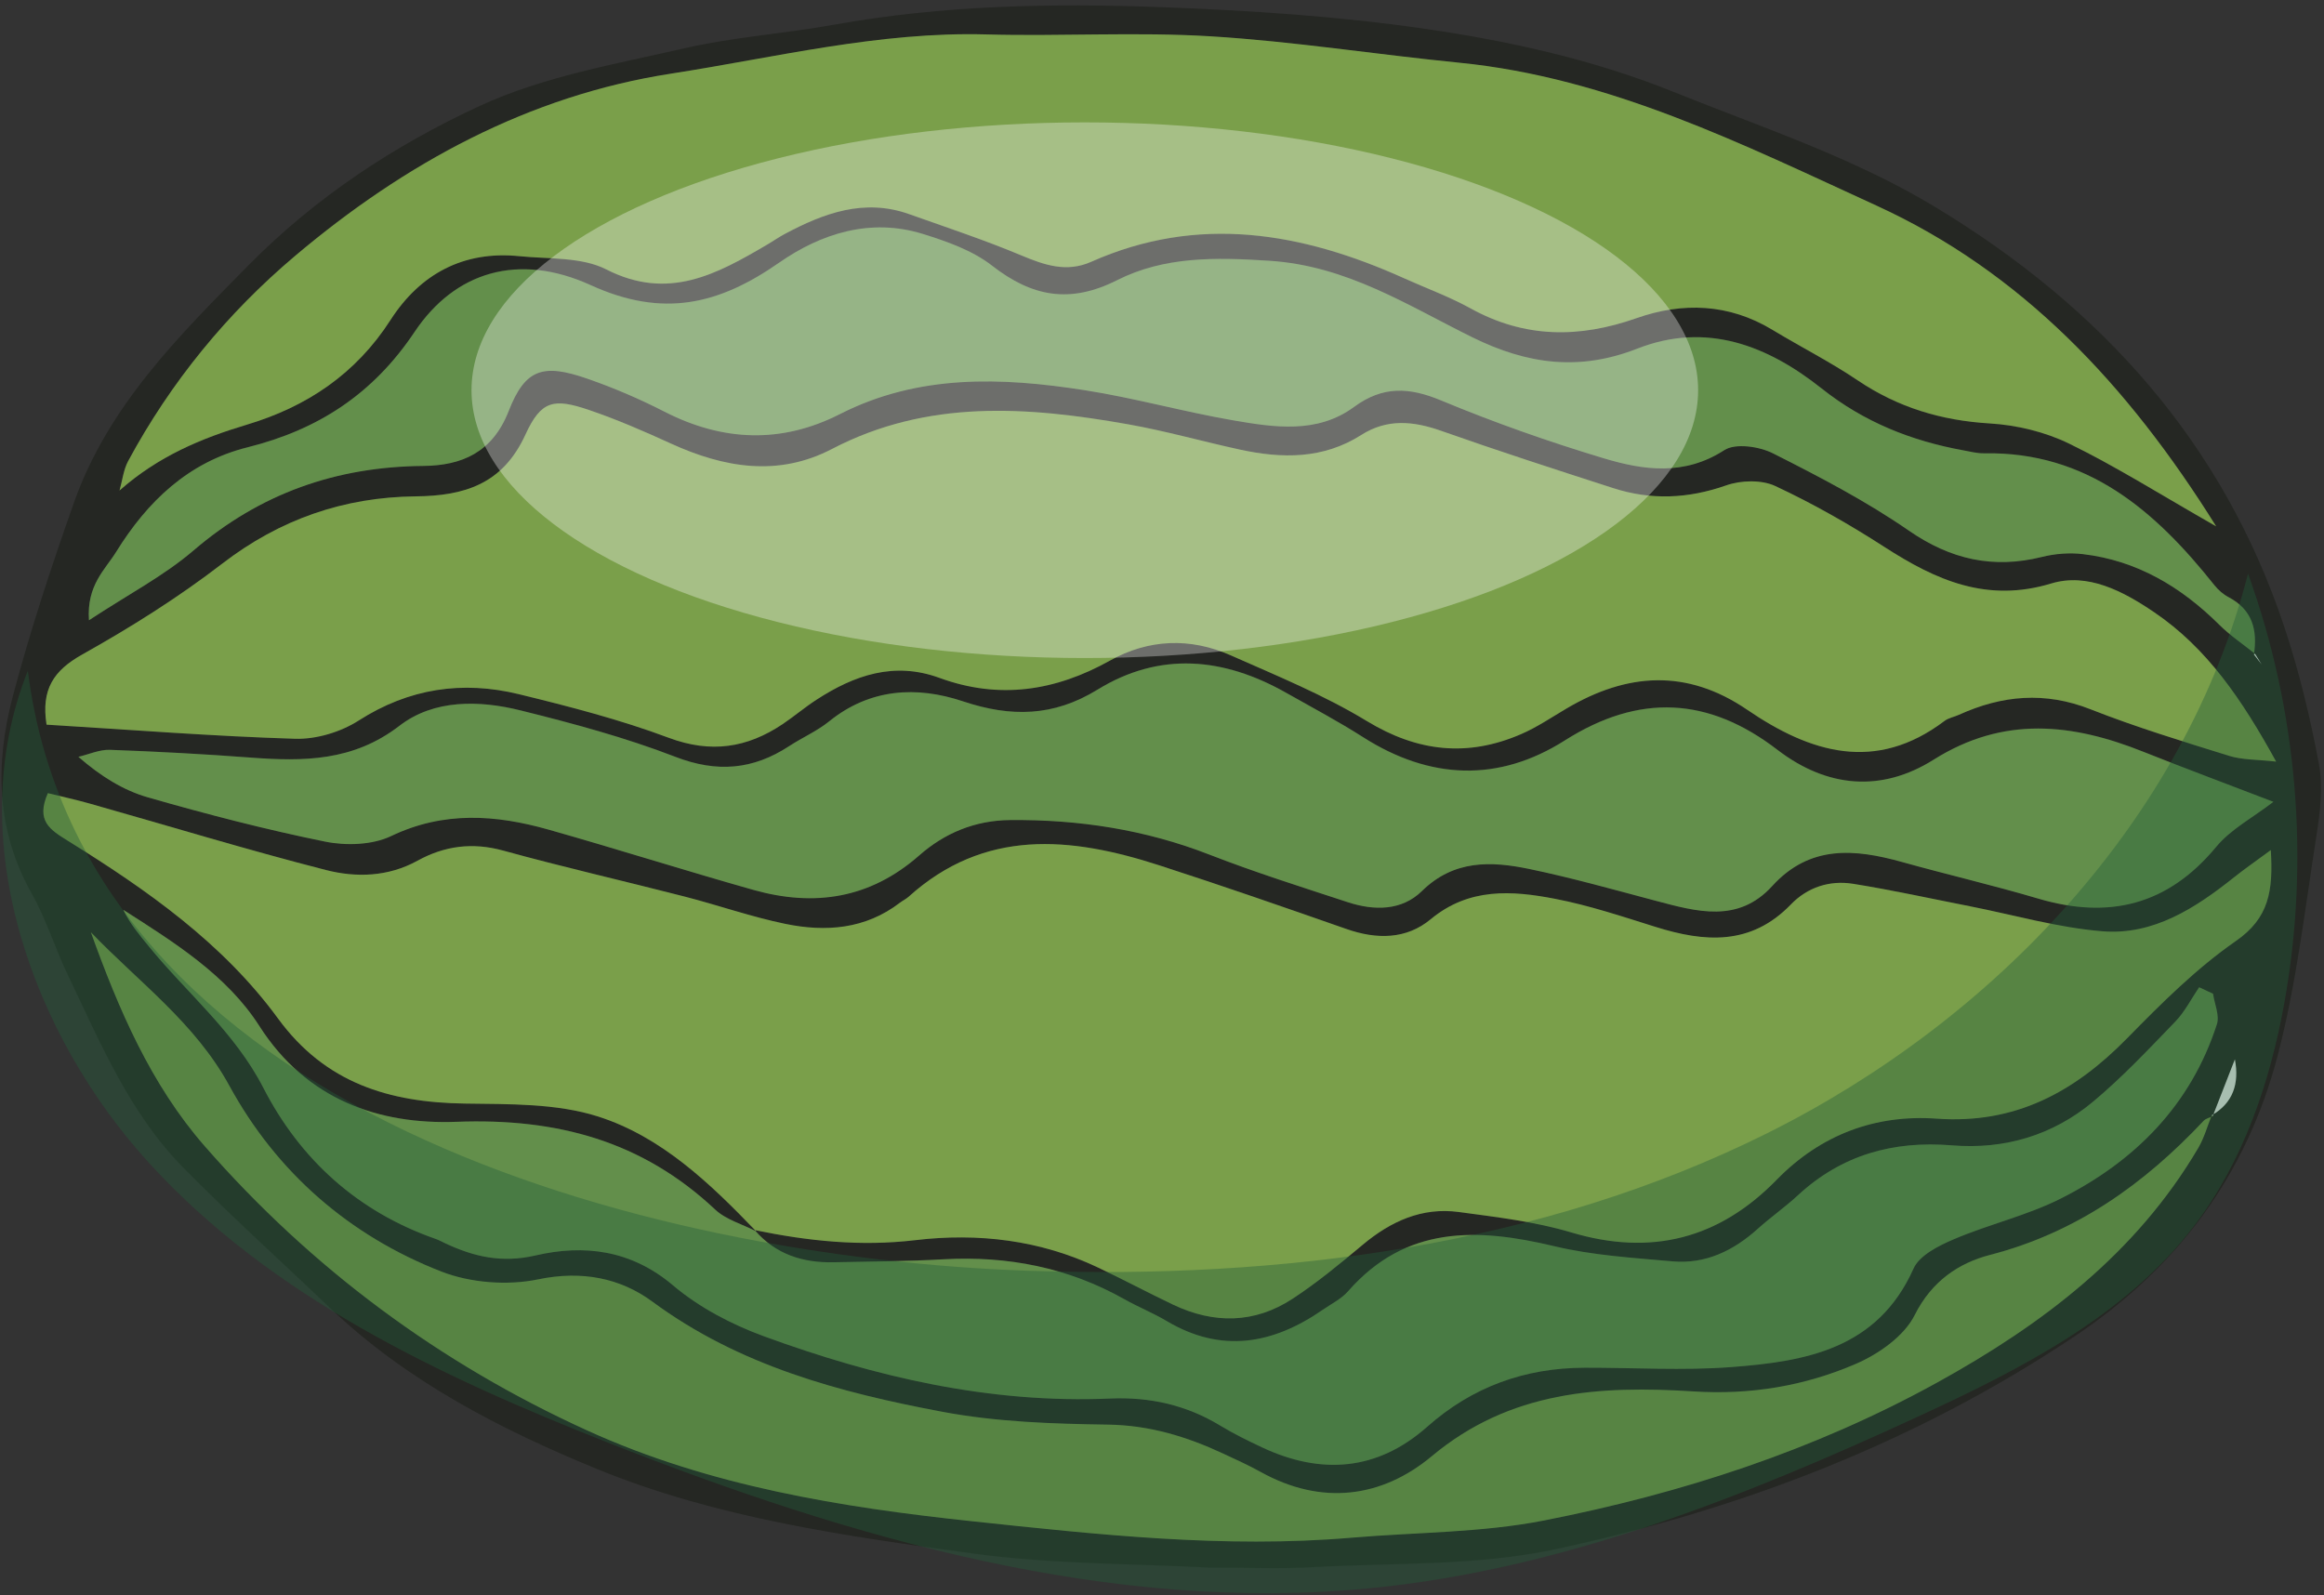 <?xml version="1.0" encoding="UTF-8" standalone="no"?>
<!DOCTYPE svg PUBLIC "-//W3C//DTD SVG 1.1//EN" "http://www.w3.org/Graphics/SVG/1.1/DTD/svg11.dtd">
<svg width="100%" height="100%" viewBox="0 0 405 278" version="1.1" xmlns="http://www.w3.org/2000/svg" xmlns:xlink="http://www.w3.org/1999/xlink" xml:space="preserve" xmlns:serif="http://www.serif.com/" style="fill-rule:evenodd;clip-rule:evenodd;stroke-linejoin:round;stroke-miterlimit:2;">
    <rect x="0" y="0" width="405" height="278" fill="#333333" stroke="none"/>
    <g transform="matrix(1,0,0,1,-65,-153)">
        <g id="Capa_1">
            <g>
                <path d="M275.68,426.21C262.93,425.52 248.56,425.67 234.49,423.75C212.29,420.72 189.84,417.56 169.02,409.02C152.24,402.13 135.89,393.75 122.47,380.92C113.93,372.75 105.13,364.84 96.85,356.41C87.53,346.91 82.47,334.7 76.82,322.92C74.59,318.27 73.08,313.25 70.56,308.79C64.31,297.75 64.13,286.11 67.22,274.41C70.23,263.01 73.94,251.78 77.87,240.65C83.81,223.8 96.14,211.56 108.35,199.19C120.04,187.34 133.84,178.28 148.63,171.45C159.71,166.33 172.25,164.18 184.3,161.41C192.84,159.45 201.68,158.87 210.33,157.31C229.26,153.9 248.37,153.53 267.47,154.25C282.88,154.83 298.36,155.83 313.6,158.06C328.24,160.2 342.76,163.42 356.66,169.02C372.11,175.25 387.95,180.42 402.37,189.15C431.19,206.6 452.46,230.16 463.15,262.46C465.71,270.19 467.63,278.19 469.12,286.19C469.86,290.17 469.33,294.52 468.69,298.6C466.67,311.46 465.2,324.49 461.91,337.04C456.49,357.72 444.58,373.86 426.44,385.98C398.69,404.52 368.18,416.13 335.96,423.03C322.22,425.97 307.71,425.35 293.53,426.15C288.1,426.46 282.64,426.21 275.68,426.21ZM450.61,347.53C450.07,347.79 449.4,347.93 449.02,348.34C438.64,359.39 426.79,367.84 411.76,371.72C406.33,373.12 401.63,376.3 398.67,382.2C396.83,385.87 392.41,388.97 388.44,390.69C379.51,394.56 370,396.13 360.1,395.5C343.8,394.45 328.15,395.39 314.54,406.77C305.8,414.07 295.29,415.43 284.7,409.54C282.58,408.36 280.35,407.36 278.15,406.33C271.79,403.37 265.32,401.39 258.09,401.29C248.45,401.15 238.66,400.82 229.22,399.05C211.34,395.69 193.84,391.03 178.7,379.86C173.08,375.72 166.37,374.39 158.79,375.97C153.44,377.08 147,376.6 141.91,374.61C125.86,368.36 113.2,357.31 104.98,342.24C98.97,331.23 89.2,324.18 80.84,315.48C85.68,328.92 91.26,341.98 100.68,352.76C119.3,374.07 141.55,390.58 167.39,402.33C188.7,412.02 211.62,415.71 234.33,418.12C256.21,420.45 278.4,422.88 300.6,420.99C311.78,420.04 323.16,420.14 334.1,417.99C358.01,413.3 381.12,405.8 402.59,393.95C420.9,383.85 437.25,371.49 448.09,353.06C449.12,351.31 449.67,349.28 450.44,347.37C454.12,345.25 455.28,341.9 454.47,337.62C453.19,340.93 451.9,344.23 450.61,347.53ZM457.96,266.93C458.35,267.55 458.74,268.17 459.12,268.8C458.67,268.23 458.22,267.66 457.78,267.08C458.44,262.8 457.54,259.25 453.37,257.06C452.43,256.57 451.55,255.79 450.88,254.95C440.56,241.97 428.73,231.69 410.79,231.99C409.59,232.01 408.39,231.69 407.19,231.48C398.1,229.83 389.86,226.56 382.46,220.69C373.06,213.23 362.41,209.01 350.32,213.75C340.29,217.68 331.24,216.53 321.58,211.77C310.33,206.23 299.76,199.3 286.19,198.43C276.77,197.82 267.93,197.66 259.67,201.82C251.48,205.95 244.87,204.73 237.89,199.29C234.48,196.63 230.02,195.06 225.8,193.75C216.69,190.93 208.08,193.67 200.8,198.75C190.26,206.09 180.53,208.42 167.94,202.68C155.37,196.94 144.27,200.32 137.24,210.84C129.98,221.7 120.41,227.87 108.15,230.94C97.81,233.53 90.68,240.4 85.24,249.17C83.31,252.28 80.08,254.95 80.5,261.09C87.38,256.56 93.57,253.35 98.73,248.92C110.35,238.96 123.59,234.34 138.75,234.19C145.48,234.13 150.82,231.86 153.65,224.61C156.53,217.24 159.66,216.31 167.38,218.99C171.96,220.58 176.45,222.51 180.77,224.72C190.96,229.94 201.18,230.34 211.38,225.15C225.1,218.17 239.53,218.72 254.04,220.99C262.7,222.34 271.19,224.74 279.84,226.23C287.02,227.47 294.52,228.64 300.96,223.91C306.01,220.19 310.6,220.46 316.18,222.79C325.41,226.63 334.89,229.97 344.46,232.85C351.43,234.95 358.52,235.95 365.49,231.44C367.44,230.18 371.58,230.79 373.98,232C382.08,236.08 390.2,240.3 397.63,245.45C404.95,250.51 412.33,252.16 420.85,250.05C423.13,249.48 425.65,249.29 427.98,249.56C437.41,250.67 445.1,255.28 451.76,261.88C453.64,263.77 455.89,265.26 457.96,266.93ZM196.52,367.39C205.76,369.31 214.97,370.28 224.5,369.15C235.43,367.85 246.25,369.11 256.38,373.93C260.77,376.02 265.06,378.3 269.44,380.39C276.54,383.77 283.64,383.7 290.26,379.36C294.55,376.54 298.55,373.24 302.5,369.94C307.39,365.85 312.83,363.38 319.23,364.24C325.81,365.13 332.5,365.91 338.83,367.8C352.78,371.97 364.6,368.89 374.62,358.63C382.33,350.73 391.85,347.21 402.53,347.97C416.2,348.94 426.49,343.34 435.68,333.98C441.62,327.92 447.73,321.81 454.65,317.01C460.41,313.02 461.18,308.33 460.74,301.16C458.06,303.13 456.17,304.44 454.38,305.87C447.61,311.27 440.28,316.03 431.36,315.31C423.62,314.68 416.01,312.47 408.34,310.96C401.55,309.63 394.79,308.13 387.96,307.04C383.87,306.39 380,307.64 377.1,310.64C370.14,317.85 362.07,317.23 353.49,314.54C347.71,312.73 341.92,310.79 335.99,309.65C328.48,308.21 321,307.68 314.34,313.21C310.06,316.76 304.89,316.75 299.64,314.91C288.78,311.1 277.9,307.32 266.95,303.79C251.6,298.83 236.59,297.33 223.33,309.31C222.88,309.71 222.31,309.97 221.83,310.34C215.8,314.96 208.89,315.47 201.86,314.02C195.95,312.8 190.2,310.78 184.35,309.27C173.81,306.56 163.19,304.13 152.71,301.25C147.35,299.77 142.47,300.42 137.77,303.01C132.64,305.84 127.05,305.98 121.79,304.63C108.01,301.1 94.39,296.95 80.7,293.07C78.23,292.37 75.72,291.83 73.35,291.24C71.23,296.09 73.71,297.6 76.88,299.57C90.58,308.07 103.83,317.36 113.47,330.53C121.7,341.77 132.83,345.14 145.96,345.34C153.76,345.46 161.98,345.28 169.25,347.6C180.3,351.12 188.78,359.28 196.78,367.6C194.38,366.36 191.54,365.59 189.64,363.81C176.88,351.83 162.05,347.86 144.57,348.52C131.11,349.03 118.47,344.75 110.2,331.81C104.53,322.94 95.38,317.25 86.49,311.57C87.65,314 89.31,315.95 90.93,317.93C97.6,326.12 105.88,332.85 110.89,342.58C117.34,355.11 127.37,364.2 140.93,368.93C141.5,369.13 142.04,369.43 142.59,369.69C147.62,372.06 152.47,373.17 158.35,371.81C166.8,369.85 174.99,370.84 182.3,377.03C186.82,380.86 192.45,383.81 198.06,385.87C217.53,393.01 237.56,397.66 258.51,396.75C265.41,396.45 271.75,397.87 277.66,401.47C279.99,402.89 282.46,404.1 284.94,405.26C295.26,410.1 305.03,409.36 313.7,401.69C321.6,394.69 330.74,391.41 341.17,391.38C349.68,391.36 358.24,391.91 366.7,391.27C379.65,390.29 392.19,388.14 398.47,374.11C399.51,371.79 402.87,370.11 405.52,368.98C411.64,366.38 418.26,364.86 424.17,361.88C437.08,355.37 446.79,345.61 451.34,331.52C451.84,329.98 450.93,327.99 450.67,326.2C449.86,325.82 449.06,325.45 448.25,325.07C446.88,327.08 445.76,329.34 444.09,331.06C439.46,335.85 434.87,340.74 429.78,345C422.74,350.88 414.32,353.37 405.15,352.62C394.93,351.78 385.93,354.28 378.31,361.34C376.09,363.39 373.59,365.13 371.35,367.15C367.1,370.98 362.23,373.35 356.47,372.84C349.56,372.23 342.54,371.8 335.83,370.19C322.42,366.98 309.99,366.56 299.92,378.07C298.75,379.41 297.01,380.25 295.51,381.29C286.83,387.31 277.85,388.91 268.3,383.23C265.96,381.84 263.39,380.82 261.01,379.47C251.19,373.92 240.65,371.85 229.45,372.48C223.08,372.83 216.69,372.86 210.31,373C204.91,373.12 200.16,371.62 196.52,367.39ZM73.11,279.3C88.05,280.21 102.24,281.33 116.46,281.76C120.14,281.87 124.39,280.58 127.52,278.58C136.3,272.96 145.6,271.6 155.43,273.99C164.24,276.14 173.08,278.42 181.55,281.59C188.89,284.33 195.18,283.37 201.38,279.22C203.4,277.87 205.26,276.28 207.29,274.96C213.88,270.68 220.83,268.25 228.73,271.15C239.11,274.95 248.9,273.47 258.43,268.14C265.19,264.36 272.43,264.09 279.49,267.22C287.52,270.78 295.73,274.13 303.2,278.67C312.05,284.05 320.75,284.98 330.07,280.96C332.84,279.76 335.38,278.03 338,276.49C348.55,270.26 358.95,269.51 369.5,276.71C380.48,284.21 391.86,287.75 403.88,278.65C404.58,278.12 405.56,277.96 406.39,277.58C413.9,274.17 421.38,273.49 429.32,276.62C437.22,279.73 445.37,282.22 453.48,284.74C455.79,285.46 458.36,285.36 461.67,285.74C455.71,274.92 449.64,265.95 440.36,259.67C434.96,256.02 428.81,252.77 422.46,254.7C411.24,258.1 402.36,254.12 393.39,248.32C387.3,244.39 380.95,240.77 374.39,237.71C372,236.59 368.39,236.7 365.82,237.6C359.21,239.93 352.74,240.2 346.16,238.08C336.13,234.85 326.09,231.6 316.16,228.09C311.29,226.37 306.73,225.94 302.22,228.82C295.59,233.05 288.41,232.95 281.1,231.36C274.59,229.95 268.15,228.11 261.6,226.95C244.06,223.84 226.66,222.56 210,231.25C200.62,236.14 191.22,234.54 181.96,230.32C177.28,228.19 172.54,226.12 167.67,224.46C161.55,222.38 159.32,222.75 156.58,228.74C152.62,237.39 145.94,239.43 137.45,239.51C124.96,239.64 113.8,243.49 103.72,251.25C96.06,257.15 87.78,262.34 79.33,267.08C74.34,269.87 72.15,273.15 73.11,279.3ZM451.21,244.74C435.68,219.84 417.16,200.35 392.06,188.87C368.75,178.2 345.51,166.55 319.3,163.94C304.86,162.51 290.49,160.23 276.02,159.34C263.02,158.54 249.93,159.37 236.89,159.01C218.21,158.49 200.16,163.02 181.95,165.84C157.1,169.68 135.53,181.48 116.46,197.57C104.57,207.61 94.76,219.59 87.32,233.37C86.49,234.9 86.3,236.78 85.82,238.5C92.56,232.53 100.05,229.42 108,227.03C118.46,223.89 127,218.19 133.06,208.76C138.2,200.77 145.74,196.66 155.49,197.66C160.61,198.18 166.33,197.77 170.66,199.97C181.44,205.47 189.91,200.8 198.64,195.67C199.69,195.05 200.69,194.35 201.76,193.78C208.58,190.15 215.6,187.55 223.43,190.33C229.95,192.65 236.54,194.82 242.92,197.5C246.99,199.21 250.86,200.55 255.15,198.64C273.81,190.35 291.86,193.49 309.66,201.5C313.54,203.24 317.56,204.71 321.27,206.76C330.7,211.97 340.18,211.98 350.19,208.46C358.21,205.64 366.28,205.91 373.86,210.49C378.78,213.47 383.95,216.07 388.71,219.29C395.72,224.03 403.28,226.31 411.73,226.81C416.43,227.09 421.38,228.29 425.6,230.34C433.75,234.3 441.45,239.18 451.21,244.74ZM461.18,292.75C453.8,289.91 446.14,287.06 438.56,284.02C426.15,279.05 414.17,277.71 401.99,285.38C392.91,291.1 383.42,290.32 374.75,283.66C362.77,274.46 350.71,273.79 337.71,282.03C326.14,289.37 314.18,288.88 302.53,281.45C298.19,278.68 293.62,276.26 289.13,273.72C278.27,267.58 267.17,266.48 256.25,273.19C248.6,277.89 241.18,278.01 232.81,275.21C224.79,272.53 216.64,272.95 209.51,278.7C207.4,280.4 204.82,281.52 202.54,283.02C196.23,287.15 189.95,287.69 182.68,284.88C173.95,281.51 164.83,279.06 155.73,276.8C148.5,275 140.62,274.86 134.63,279.47C126.55,285.69 117.89,285.71 108.68,285.02C100.53,284.41 92.36,283.97 84.19,283.67C82.37,283.6 80.51,284.46 78.67,284.89C82.61,288.32 86.52,290.73 90.77,291.95C100.96,294.87 111.24,297.55 121.63,299.66C125.31,300.41 129.88,300.27 133.17,298.7C142.33,294.32 151.38,294.97 160.58,297.57C172.52,300.95 184.35,304.71 196.29,308.08C206.9,311.07 216.62,309.64 225.22,302.06C229.62,298.19 234.9,295.97 241.03,295.91C253.01,295.8 264.57,297.57 275.79,301.94C283.7,305.02 291.83,307.58 299.9,310.23C304.47,311.73 309.29,311.74 312.81,308.28C318.39,302.8 324.88,303.06 331.53,304.44C338.93,305.97 346.23,308.04 353.55,309.98C360.69,311.87 367.9,313.95 373.85,307.41C380.4,300.21 388.21,300.91 396.47,303.22C404.35,305.42 412.33,307.27 420.17,309.59C432.53,313.25 442.79,310.76 451.22,300.58C453.75,297.52 457.59,295.51 461.18,292.75Z" style="fill:rgb(37,39,35);fill-rule:nonzero;"/>
                <path d="M196.77,367.6C188.77,359.28 180.29,351.13 169.24,347.6C161.97,345.28 153.75,345.46 145.95,345.34C132.83,345.15 121.69,341.78 113.46,330.53C103.82,317.35 90.57,308.07 76.87,299.57C73.7,297.6 71.22,296.09 73.34,291.24C75.71,291.83 78.22,292.37 80.69,293.07C94.38,296.94 108,301.1 121.78,304.63C127.05,305.98 132.63,305.84 137.76,303.01C142.46,300.42 147.34,299.77 152.7,301.25C163.19,304.14 173.81,306.56 184.34,309.27C190.2,310.78 195.94,312.8 201.85,314.02C208.89,315.47 215.79,314.96 221.82,310.34C222.3,309.97 222.87,309.71 223.32,309.31C236.58,297.34 251.59,298.83 266.94,303.79C277.89,307.33 288.77,311.11 299.63,314.91C304.88,316.75 310.05,316.76 314.33,313.21C320.99,307.68 328.47,308.2 335.98,309.65C341.91,310.79 347.7,312.73 353.48,314.54C362.05,317.23 370.12,317.85 377.09,310.64C379.99,307.63 383.86,306.38 387.95,307.04C394.78,308.13 401.54,309.63 408.33,310.96C416,312.47 423.61,314.68 431.35,315.31C440.28,316.04 447.6,311.27 454.37,305.87C456.17,304.44 458.06,303.13 460.73,301.16C461.16,308.33 460.4,313.01 454.64,317.01C447.72,321.81 441.61,327.92 435.67,333.98C426.49,343.34 416.19,348.95 402.52,347.97C391.84,347.21 382.32,350.73 374.61,358.63C364.59,368.9 352.77,371.97 338.82,367.8C332.49,365.91 325.8,365.13 319.22,364.24C312.82,363.38 307.38,365.85 302.49,369.94C298.54,373.24 294.55,376.55 290.25,379.36C283.63,383.7 276.54,383.77 269.43,380.39C265.04,378.3 260.75,376.01 256.37,373.93C246.24,369.11 235.42,367.85 224.49,369.15C214.96,370.28 205.75,369.3 196.51,367.39L196.77,367.6Z" style="fill:rgb(122,159,74);fill-rule:nonzero;"/>
                <path d="M73.11,279.3C72.15,273.15 74.34,269.87 79.32,267.08C87.76,262.35 96.05,257.15 103.71,251.25C113.79,243.49 124.94,239.64 137.44,239.51C145.94,239.42 152.61,237.39 156.57,228.74C159.31,222.75 161.54,222.38 167.66,224.46C172.53,226.12 177.27,228.18 181.95,230.32C191.2,234.54 200.61,236.14 209.99,231.25C226.65,222.56 244.04,223.84 261.59,226.95C268.15,228.11 274.58,229.95 281.09,231.36C288.4,232.95 295.58,233.04 302.21,228.82C306.73,225.94 311.28,226.37 316.15,228.09C326.09,231.6 336.12,234.84 346.15,238.08C352.72,240.2 359.2,239.92 365.81,237.6C368.38,236.69 371.99,236.59 374.38,237.71C380.94,240.77 387.29,244.39 393.38,248.32C402.35,254.11 411.22,258.1 422.45,254.7C428.8,252.77 434.96,256.02 440.35,259.67C449.63,265.95 455.7,274.92 461.66,285.74C458.35,285.36 455.79,285.46 453.47,284.74C445.36,282.21 437.2,279.73 429.31,276.62C421.37,273.49 413.9,274.17 406.38,277.58C405.55,277.96 404.57,278.12 403.87,278.65C391.85,287.74 380.48,284.21 369.49,276.71C358.94,269.51 348.54,270.26 337.99,276.49C335.38,278.03 332.83,279.77 330.06,280.96C320.74,284.99 312.04,284.05 303.19,278.67C295.72,274.13 287.51,270.78 279.48,267.22C272.41,264.09 265.18,264.36 258.42,268.14C248.89,273.46 239.1,274.95 228.72,271.15C220.82,268.26 213.87,270.68 207.28,274.96C205.24,276.28 203.38,277.87 201.37,279.22C195.18,283.36 188.88,284.33 181.54,281.59C173.07,278.42 164.23,276.14 155.42,273.99C145.59,271.6 136.29,272.96 127.51,278.58C124.39,280.58 120.14,281.87 116.45,281.76C102.25,281.33 88.05,280.21 73.11,279.3Z" style="fill:rgb(122,159,74);fill-rule:nonzero;"/>
                <path d="M451.21,244.74C441.45,239.17 433.75,234.3 425.61,230.33C421.39,228.27 416.44,227.08 411.74,226.8C403.29,226.29 395.73,224.01 388.72,219.28C383.96,216.07 378.79,213.46 373.87,210.48C366.3,205.9 358.22,205.63 350.2,208.45C340.19,211.97 330.71,211.96 321.28,206.75C317.57,204.7 313.54,203.24 309.67,201.49C291.87,193.48 273.81,190.34 255.16,198.63C250.87,200.54 247,199.2 242.93,197.49C236.55,194.82 229.96,192.64 223.44,190.32C215.61,187.54 208.6,190.13 201.77,193.77C200.7,194.34 199.7,195.05 198.65,195.66C189.92,200.79 181.45,205.46 170.67,199.96C166.34,197.75 160.61,198.17 155.5,197.65C145.75,196.66 138.21,200.77 133.07,208.75C127.01,218.18 118.47,223.89 108.01,227.02C100.06,229.4 92.58,232.52 85.83,238.49C86.32,236.77 86.51,234.9 87.33,233.36C94.76,219.59 104.57,207.6 116.47,197.56C135.54,181.47 157.11,169.67 181.96,165.83C200.17,163.01 218.22,158.48 236.9,159C249.94,159.36 263.03,158.53 276.03,159.33C290.49,160.22 304.87,162.5 319.31,163.93C345.52,166.53 368.76,178.19 392.07,188.86C417.16,200.36 435.68,219.85 451.21,244.74Z" style="fill:rgb(122,159,74);fill-rule:nonzero;"/>
                <path d="M461.18,292.75C457.59,295.51 453.76,297.52 451.21,300.6C442.78,310.78 432.52,313.27 420.16,309.61C412.32,307.29 404.34,305.44 396.46,303.24C388.2,300.94 380.39,300.23 373.84,307.43C367.89,313.97 360.68,311.89 353.54,310C346.22,308.06 338.93,306 331.52,304.46C324.87,303.08 318.39,302.82 312.8,308.3C309.28,311.76 304.46,311.75 299.89,310.25C291.81,307.6 283.69,305.04 275.78,301.96C264.56,297.59 253,295.82 241.02,295.93C234.89,295.99 229.61,298.21 225.21,302.08C216.61,309.65 206.89,311.09 196.28,308.1C184.34,304.73 172.51,300.97 160.57,297.59C151.37,294.99 142.32,294.34 133.16,298.72C129.87,300.29 125.3,300.43 121.62,299.68C111.24,297.57 100.95,294.9 90.76,291.97C86.51,290.75 82.59,288.33 78.66,284.91C80.5,284.48 82.36,283.62 84.18,283.69C92.35,283.99 100.52,284.42 108.67,285.04C117.89,285.73 126.55,285.71 134.62,279.49C140.61,274.87 148.49,275.02 155.72,276.82C164.82,279.08 173.94,281.53 182.67,284.9C189.94,287.71 196.22,287.17 202.53,283.04C204.82,281.54 207.39,280.43 209.5,278.72C216.63,272.96 224.78,272.55 232.8,275.23C241.17,278.03 248.59,277.91 256.24,273.21C267.15,266.5 278.26,267.6 289.12,273.74C293.61,276.28 298.18,278.7 302.52,281.47C314.17,288.91 326.14,289.39 337.7,282.05C350.7,273.81 362.76,274.48 374.74,283.68C383.42,290.34 392.9,291.12 401.98,285.4C414.16,277.73 426.14,279.07 438.55,284.04C446.14,287.06 453.8,289.91 461.18,292.75Z" style="fill:rgb(99,143,75);fill-rule:nonzero;"/>
                <path d="M196.52,367.39C200.15,371.62 204.91,373.12 210.3,373C216.68,372.86 223.07,372.84 229.44,372.48C240.64,371.86 251.18,373.93 261,379.47C263.38,380.81 265.94,381.83 268.29,383.23C277.84,388.91 286.81,387.3 295.5,381.29C297,380.25 298.74,379.4 299.91,378.07C309.98,366.56 322.41,366.99 335.82,370.19C342.53,371.8 349.55,372.22 356.46,372.84C362.23,373.35 367.1,370.98 371.34,367.15C373.58,365.13 376.09,363.39 378.3,361.34C385.92,354.28 394.92,351.78 405.14,352.62C414.31,353.38 422.73,350.88 429.77,345C434.87,340.74 439.46,335.85 444.08,331.06C445.75,329.33 446.87,327.08 448.24,325.07C449.05,325.45 449.85,325.82 450.66,326.2C450.92,327.98 451.83,329.98 451.33,331.52C446.78,345.61 437.07,355.37 424.16,361.88C418.26,364.86 411.63,366.37 405.51,368.98C402.86,370.11 399.49,371.79 398.46,374.11C392.19,388.15 379.64,390.29 366.69,391.27C358.23,391.91 349.67,391.36 341.16,391.38C330.73,391.41 321.59,394.69 313.69,401.69C305.02,409.36 295.25,410.1 284.93,405.26C282.46,404.1 279.99,402.89 277.65,401.47C271.74,397.88 265.4,396.46 258.5,396.75C237.55,397.66 217.52,393.01 198.05,385.87C192.44,383.81 186.82,380.86 182.29,377.03C174.98,370.84 166.79,369.85 158.34,371.81C152.46,373.17 147.61,372.05 142.58,369.69C142.03,369.43 141.49,369.13 140.92,368.93C127.35,364.19 117.32,355.11 110.88,342.58C105.88,332.85 97.59,326.12 90.92,317.93C89.3,315.94 87.64,313.99 86.48,311.57C95.37,317.25 104.52,322.95 110.19,331.81C118.46,344.74 131.09,349.02 144.56,348.52C162.04,347.86 176.87,351.83 189.63,363.81C191.52,365.59 194.37,366.36 196.77,367.6L196.52,367.39Z" style="fill:rgb(99,143,75);fill-rule:nonzero;"/>
                <path d="M457.96,266.93C455.88,265.27 453.64,263.77 451.76,261.9C445.1,255.29 437.41,250.69 427.98,249.58C425.65,249.3 423.14,249.5 420.85,250.07C412.34,252.18 404.95,250.53 397.63,245.47C390.19,240.33 382.07,236.1 373.98,232.02C371.58,230.81 367.44,230.2 365.49,231.46C358.52,235.97 351.43,234.97 344.46,232.87C334.89,229.99 325.41,226.65 316.18,222.81C310.6,220.48 306.01,220.22 300.96,223.93C294.53,228.66 287.03,227.49 279.84,226.25C271.2,224.76 262.7,222.36 254.04,221.01C239.53,218.74 225.09,218.19 211.38,225.17C201.18,230.36 190.96,229.96 180.77,224.74C176.46,222.53 171.96,220.6 167.38,219.01C159.66,216.32 156.53,217.25 153.65,224.63C150.82,231.88 145.48,234.15 138.75,234.21C123.59,234.35 110.35,238.98 98.73,248.94C93.57,253.36 87.38,256.58 80.5,261.11C80.08,254.97 83.32,252.3 85.24,249.19C90.68,240.41 97.8,233.54 108.15,230.96C120.4,227.9 129.98,221.72 137.24,210.86C144.27,200.34 155.36,196.97 167.94,202.7C180.53,208.44 190.27,206.12 200.8,198.77C208.08,193.7 216.69,190.95 225.8,193.77C230.02,195.08 234.48,196.65 237.89,199.31C244.87,204.75 251.48,205.97 259.67,201.84C267.92,197.68 276.76,197.84 286.19,198.45C299.76,199.32 310.33,206.25 321.58,211.79C331.24,216.55 340.29,217.7 350.32,213.77C362.41,209.03 373.06,213.25 382.46,220.71C389.86,226.58 398.1,229.85 407.19,231.5C408.38,231.72 409.59,232.04 410.79,232.01C428.73,231.7 440.56,241.99 450.88,254.97C451.55,255.81 452.42,256.58 453.37,257.08C457.54,259.27 458.44,262.83 457.78,267.1L457.96,266.93Z" style="fill:rgb(99,143,75);fill-rule:nonzero;"/>
                <path d="M450.44,347.38C449.67,349.28 449.12,351.32 448.09,353.07C437.25,371.5 420.89,383.86 402.59,393.96C381.12,405.81 358.01,413.3 334.1,418C323.16,420.15 311.78,420.05 300.6,421C278.39,422.9 256.21,420.46 234.33,418.13C211.62,415.71 188.69,412.03 167.39,402.34C141.56,390.59 119.3,374.07 100.68,352.77C91.26,341.99 85.68,328.93 80.84,315.49C89.2,324.2 98.97,331.24 104.98,342.25C113.21,357.32 125.86,368.36 141.91,374.62C147,376.6 153.44,377.09 158.79,375.98C166.37,374.41 173.09,375.73 178.7,379.87C193.84,391.04 211.34,395.7 229.22,399.06C238.66,400.84 248.45,401.16 258.09,401.3C265.32,401.4 271.79,403.38 278.15,406.34C280.35,407.37 282.58,408.37 284.7,409.55C295.3,415.44 305.8,414.08 314.54,406.78C328.16,395.41 343.81,394.47 360.1,395.51C370,396.15 379.51,394.57 388.44,390.7C392.41,388.98 396.84,385.87 398.67,382.21C401.62,376.31 406.33,373.14 411.76,371.73C426.79,367.85 438.64,359.4 449.02,348.35C449.4,347.94 450.08,347.81 450.61,347.54C450.61,347.53 450.44,347.38 450.44,347.38Z" style="fill:rgb(122,159,74);fill-rule:nonzero;"/>
                <path d="M450.61,347.53C451.9,344.23 453.18,340.93 454.47,337.63C455.28,341.9 454.12,345.26 450.44,347.38L450.61,347.53Z" style="fill:white;fill-rule:nonzero;"/>
                <path d="M457.79,267.08C458.24,267.65 458.69,268.22 459.13,268.8C458.74,268.18 458.35,267.56 457.97,266.93C457.96,266.93 457.79,267.08 457.79,267.08Z" style="fill:white;fill-rule:nonzero;"/>
                <ellipse cx="254.05" cy="221.01" rx="106.88" ry="46.68" style="fill:white;fill-opacity:0.33;"/>
                <path d="M243.96,374.47C288.13,376.01 333.43,370.22 372.98,350.5C412.54,330.77 445.8,295.8 456.76,252.98C465.38,276.82 467.58,302.95 463.07,327.89C460.57,341.72 455.91,355.43 447.4,366.62C435.46,382.31 417.15,391.64 399.24,399.9C368.82,413.94 337.13,426.55 303.79,429.81C258.49,434.24 213.3,421.13 170.96,404.44C141.68,392.9 112.27,379 91.04,355.77C70.65,333.47 58.16,299.23 69.85,269.91C79.55,346.9 178.14,372.17 243.96,374.47Z" style="fill:rgb(35,93,59);fill-opacity:0.4;fill-rule:nonzero;"/>
            </g>
        </g>
    </g>
</svg>
